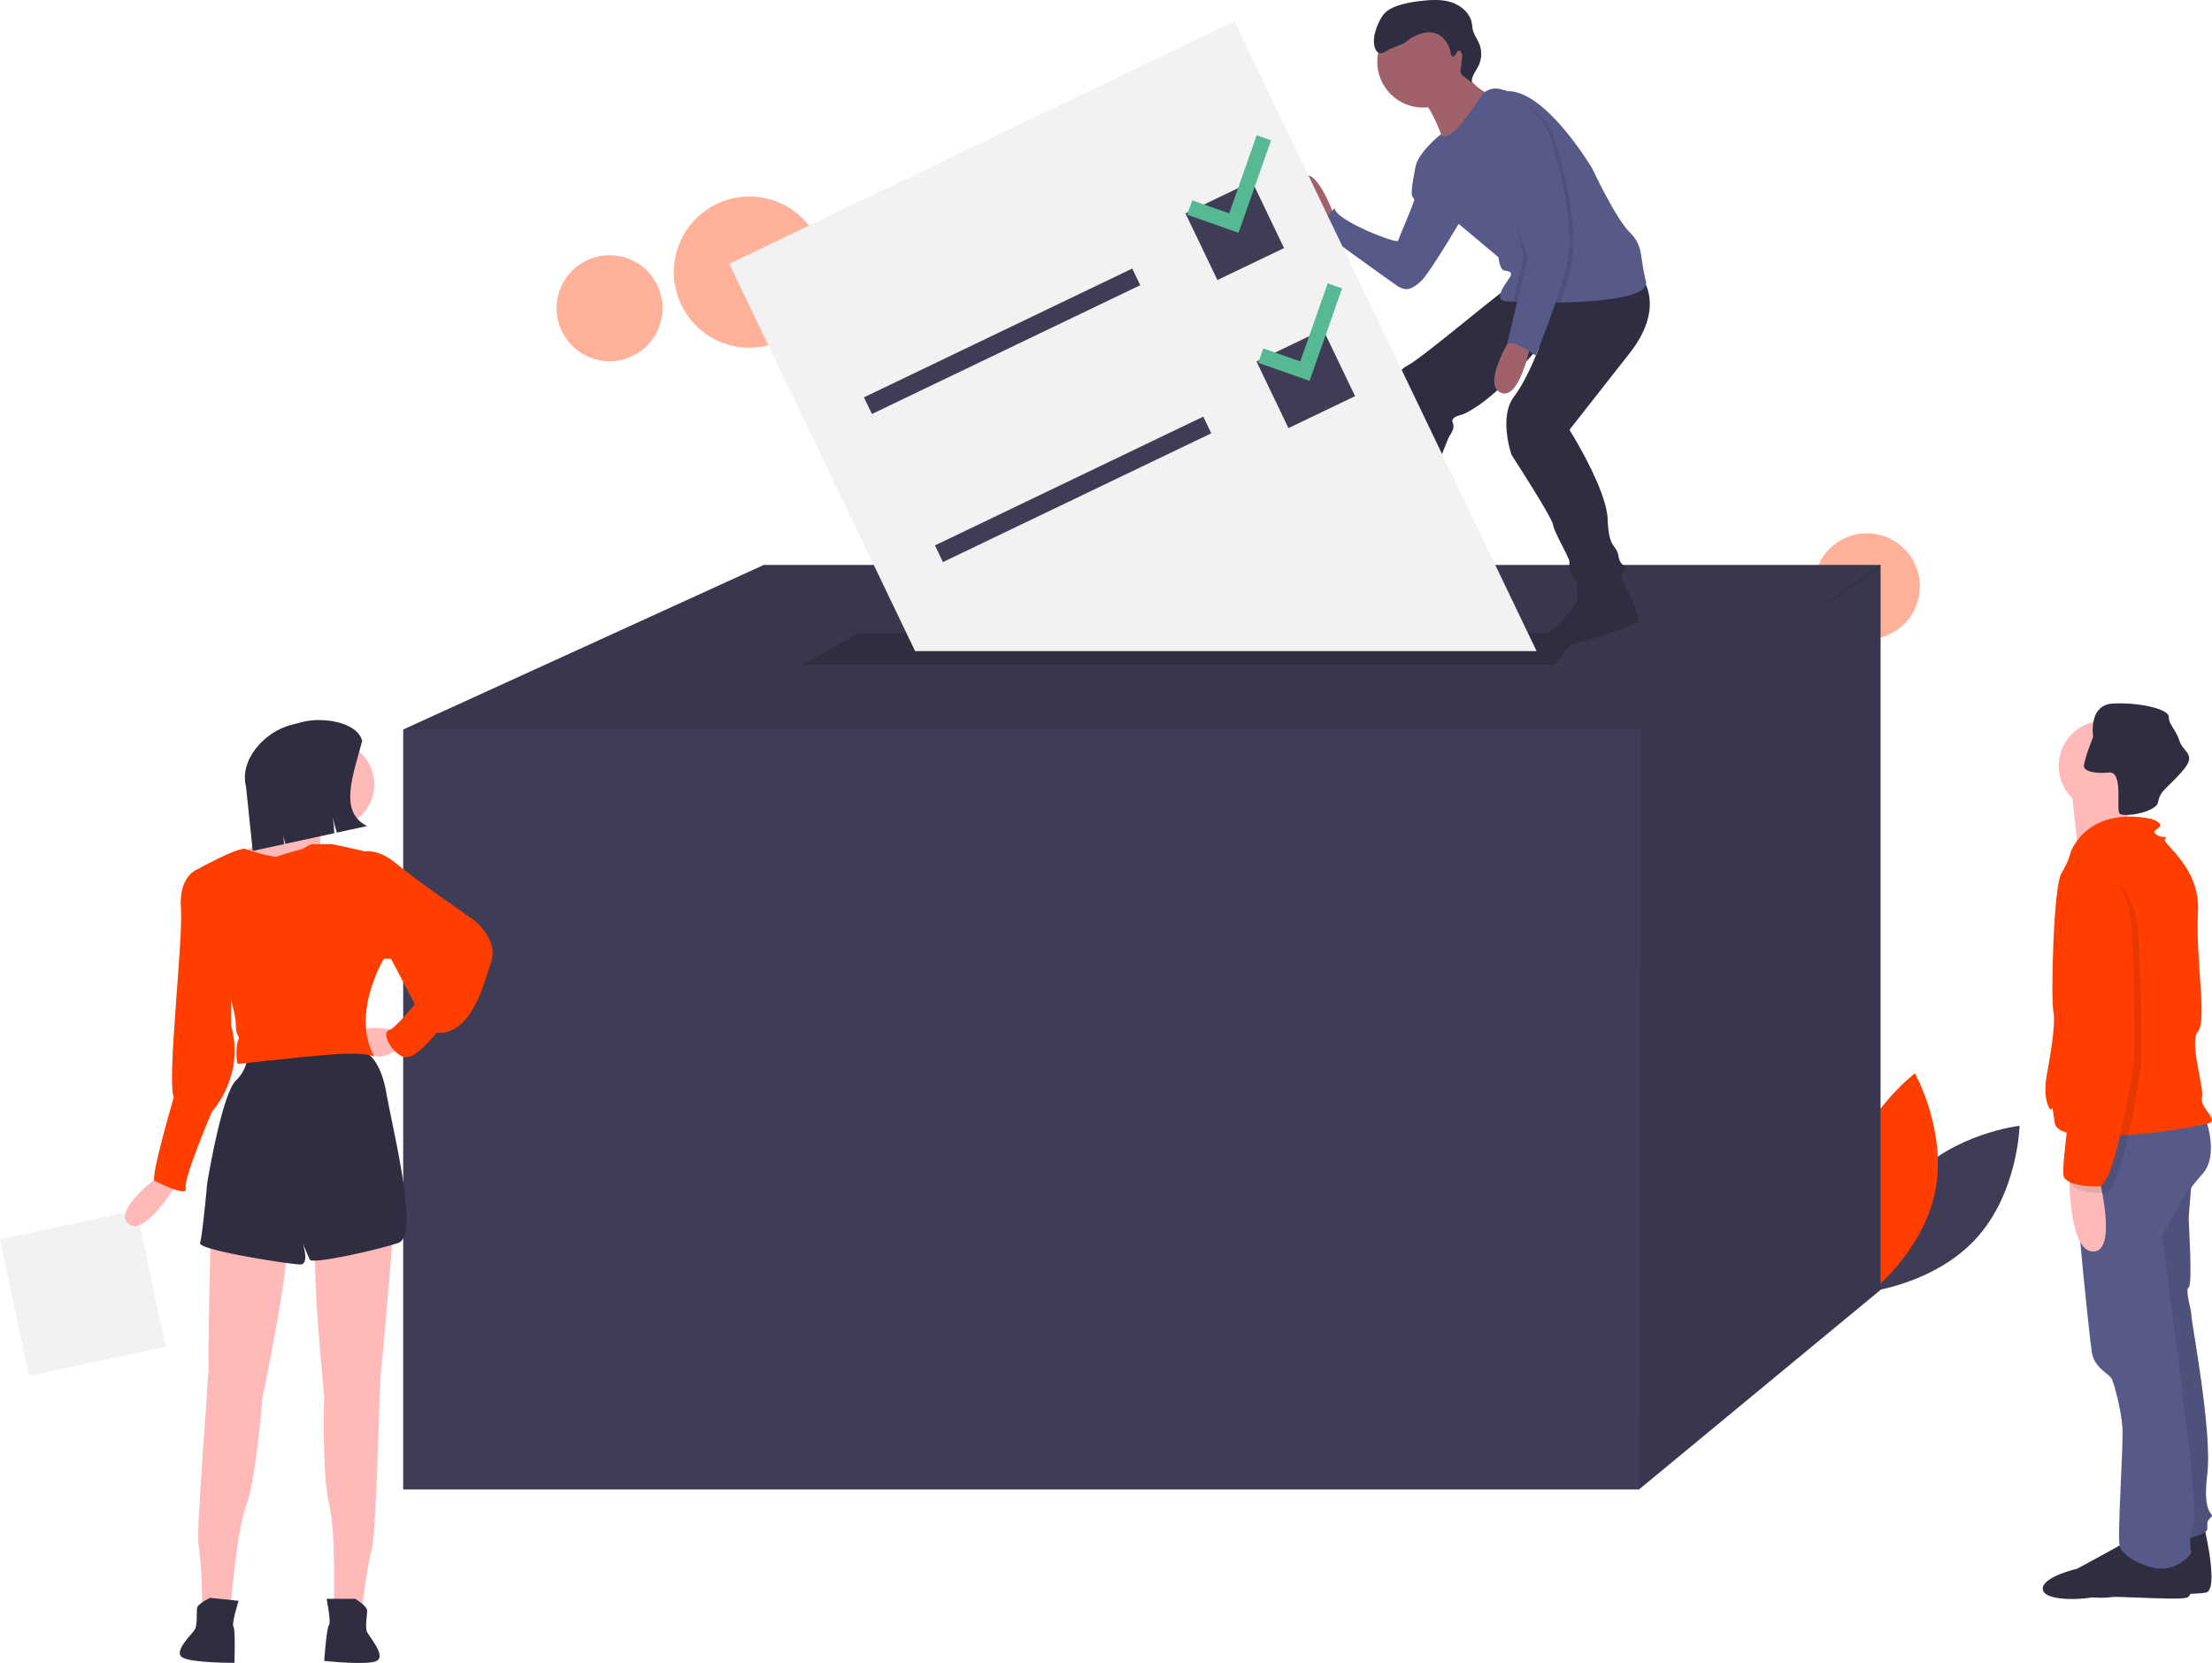 <svg id="b143eb5c-1646-401d-af9e-18dec362a251" data-name="Layer 1" xmlns="http://www.w3.org/2000/svg" width="914.817" height="687.575" viewBox="0 0 914.817 687.575"><title>voting</title><circle cx="772.098" cy="242.425" r="21.92" fill="#ff3e00" opacity="0.4"/><circle cx="309.93" cy="112.501" r="31.248" fill="#ff3e00" opacity="0.4"/><circle cx="252.098" cy="127.425" r="21.92" fill="#ff3e00" opacity="0.4"/><path d="M933.049,593.762c-17.32,18.962-17.949,46.584-17.949,46.584s27.453-3.122,44.773-22.084,17.949-46.584,17.949-46.584S950.369,574.8,933.049,593.762Z" transform="translate(-142.592 -106.213)" fill="#3f3d56"/><path d="M942.833,599.218c-5.241,25.141-27.272,41.815-27.272,41.815s-13.534-24.088-8.293-49.229S934.54,549.989,934.54,549.989,948.074,574.077,942.833,599.218Z" transform="translate(-142.592 -106.213)" fill="#ff3e00"/><polygon points="777.746 233.581 777.746 533.289 677.843 615.818 166.746 615.818 166.746 301.631 315.876 233.581 777.746 233.581" fill="#3f3d56"/><polygon points="777.746 233.581 777.746 234.782 741.882 258.788 677.843 301.631 166.746 301.631 315.876 233.581 777.746 233.581" opacity="0.1"/><polygon points="777.746 233.581 777.746 533.289 677.843 615.818 678.567 300.907 741.882 258.788 777.167 233.581 777.746 233.581" opacity="0.1"/><polygon points="643.094 274.845 331.803 274.845 354.969 261.814 653.23 261.814 643.094 274.845" fill="#2f2e41"/><path d="M1054.352,738.332s6.035,25.236.549,26.334-32.368.743-38.952,1.84-20.299-.743-20.299-5.681,14.264-8.229,14.264-8.229,20.299-10.972,20.847-11.521S1054.352,738.332,1054.352,738.332Z" transform="translate(-142.592 -106.213)" fill="#2f2e41"/><path d="M1049.415,589.657s-1.646,18.653-1.646,20.299,1.646,27.431,0,28.528,1.097,8.778,1.097,11.521,8.778,48.278,6.583,65.834,3.292,15.91,1.646,17.556-1.646,1.646-1.646,4.938-17.556,6.035-17.556,6.035L1018.692,623.123l9.875-36.209Z" transform="translate(-142.592 -106.213)" fill="#575a89"/><path d="M1049.415,589.657s-1.646,18.653-1.646,20.299,1.646,27.431,0,28.528,1.097,8.778,1.097,11.521,8.778,48.278,6.583,65.834,3.292,15.91,1.646,17.556-1.646,1.646-1.646,4.938-17.556,6.035-17.556,6.035L1018.692,623.123l9.875-36.209Z" transform="translate(-142.592 -106.213)" opacity="0.1"/><path d="M1046.672,746.013s5.486,19.75,0,20.847-32.368-1.257-38.952-.16-20.299,1.257-20.299-3.681,14.264-8.229,14.264-8.229,20.299-10.972,20.847-11.521S1046.672,746.013,1046.672,746.013Z" transform="translate(-142.592 -106.213)" fill="#2f2e41"/><path d="M1054.352,567.713s6.583,15.91-1.097,24.139-16.458,24.688-16.458,25.785,15.361,110.272,13.167,117.404-1.646,11.521-1.097,12.618-5.486,7.132-12.07,7.132-16.458-4.938-17.556-9.326,1.646-42.243,1.097-49.375-3.292-17.556-4.389-19.75-7.132-4.389-8.229-10.972-9.875-90.522-7.132-93.265S1054.352,567.713,1054.352,567.713Z" transform="translate(-142.592 -106.213)" fill="#575a89"/><circle cx="870.066" cy="316.665" r="18.653" fill="#ffb9b9"/><path d="M1024.178,432.204s-3.84,20.299-1.097,22.493-20.847,5.486-20.847,5.486-2.743-26.882-3.292-29.625S1024.178,432.204,1024.178,432.204Z" transform="translate(-142.592 -106.213)" fill="#ffb9b9"/><path d="M998.942,458.538s6.583-19.202,33.466-13.715c0,0,4.938,1.646,3.292,3.292s-3.292,1.646-1.097,3.292,4.938,0,3.292,1.646,14.813,11.521,13.715,30.174,3.84,44.986,0,49.375,2.743,23.59,1.646,27.431,6.583,8.778,3.292,10.424-62.542,11.521-64.188,0-.549-3.292-2.194-6.035-2.194-7.681-1.097-13.715,3.84-20.847,2.743-26.334,0-51.57,3.292-57.056S998.942,458.538,998.942,458.538Z" transform="translate(-142.592 -106.213)" fill="#ff3e00"/><path d="M1010.463,592.4s8.229,31.271-2.194,31.271-9.875-32.368-9.875-32.368Z" transform="translate(-142.592 -106.213)" fill="#ffb9b9"/><path d="M1004.428,422.878c0,1.591,2.304,2.6,5.876,2.831h.005a29.891,29.891,0,0,0,4.543-.088c2.282-.208,3.226,1.937,3.615,4.767.636,4.669-.252,11.214.773,12.24,1.415,1.415,11.735-.005,14.961-3.215a2.981,2.981,0,0,0,.949-1.723,9.166,9.166,0,0,1,2.754-5.119c1.904-2.079,4.614-4.383,7.67-8.048,5.486-6.583,0-7.132-1.646-12.07s-4.389-6.583-4.389-9.875-12.618-6.035-23.042-5.486-8.229,13.715-8.229,13.715-.62,1.591-1.361,3.643a57.214,57.214,0,0,0-2.436,7.911A3.986,3.986,0,0,0,1004.428,422.878Z" transform="translate(-142.592 -106.213)" fill="#2f2e41"/><path d="M1006.623,466.767s18.653-1.097,20.299,26.334,1.097,53.216,1.097,53.764-7.681,52.667-14.813,52.667-12.618-1.097-14.264-3.84,4.389-42.243,4.389-42.243,2.743-41.695-1.646-54.862S996.748,468.413,1006.623,466.767Z" transform="translate(-142.592 -106.213)" opacity="0.1"/><path d="M1003.88,464.024s18.653-1.097,20.299,26.334,1.097,53.216,1.097,53.764-7.681,52.667-14.813,52.667-12.618-1.097-14.264-3.84,4.389-42.243,4.389-42.243,2.743-41.695-1.646-54.862S994.004,465.67,1003.88,464.024Z" transform="translate(-142.592 -106.213)" fill="#ff3e00"/><path d="M694.573,195.854s-8.129-23.032-14-15.806,9.032,19.419,9.032,19.419Z" transform="translate(-142.592 -106.213)" fill="#a0616a"/><path d="M732.96,173.273,728.07,175.086s-2.336,10.381-1.432,12.188,1.355.452,0,4.065-5.419,13.097-5.871,14.452-26.194-8.581-26.194-13.548c0,0-5.419,6.323-8.129,7.677,0,0,29.807,21.677,33.871,24.387s6.323,1.355,9.935-1.806,18.968-29.355,18.968-29.355Z" transform="translate(-142.592 -106.213)" fill="#575a89"/><path d="M719.863,333.596s.452,4.968,1.355,5.419,7.677,11.742,0,14-12.194,1.355-14,2.258-33.419,2.71-33.871-2.258,15.355-5.871,15.355-5.871,14.452-9.484,16.71-14.452S719.863,333.596,719.863,333.596Z" transform="translate(-142.592 -106.213)" fill="#2f2e41"/><path d="M811.541,342.628s10.839,18.516,8.129,20.774-29.099,10.487-32.968,10.839c-4.968.452-8.581-3.613-4.516-5.871s12.645-11.742,12.645-14.903v-8.129Z" transform="translate(-142.592 -106.213)" fill="#2f2e41"/><path d="M821.928,221.596s9.484,11.742-5.419,30.71L791.67,283.919s15.355,24.387,15.806,37.032,3.613,9.935,4.516,15.355,4.968,2.71,1.806,6.774-14.903,7.677-18.516,4.516a11.196,11.196,0,0,1-3.613-9.032c0-1.806-6.323-12.194-6.774-15.355s-17.161-28.903-17.161-28.903-5.419-15.355.903-23.936,10.501-20.75,10.501-20.75-18.63,22.557-31.726,27.976c0,0-4.968.903-4.065,3.161s0,3.613-1.355,5.871-10.839,28.452-14,35.226-1.806,10.839-5.419,13.097-19.871.452-19.871-1.806,2.258-8.129,3.613-11.29,12.194-39.742,11.29-46.065.452-14.903,7.226-18.516,41.097-32.968,42.903-32.968S821.928,221.596,821.928,221.596Z" transform="translate(-142.592 -106.213)" fill="#2f2e41"/><circle cx="588.562" cy="25.512" r="18.968" fill="#a0616a"/><path d="M746.509,133.531s5.871,10.387,13.097,11.742-18.968,22.129-18.968,22.129-6.323-19.871-11.742-20.774S746.509,133.531,746.509,133.531Z" transform="translate(-142.592 -106.213)" fill="#a0616a"/><path d="M727.992,175.983c0,5.871,17.613,22.581,17.613,22.581l16.71,14s.452,4.968,2.258,5.419,4.065.452,2.258,3.161-6.323,8.581-2.258,9.484a33.199,33.199,0,0,0,3.699.352c1.084.063,2.357.122,3.789.176,3.342.117,7.524.194,12.054.163q1.931-.007,3.929-.045c17.076-.339,36.856-2.303,35.239-8.775-2.71-10.839-.903-14.452-6.774-20.323s-15.355-26.194-15.355-26.194-18.968-32.065-34.774-32.065l-3.283-.863a7.519,7.519,0,0,0-8.206,3.152c-3.17,4.828-8.17,12.081-11.092,14.42-4.516,3.613-5.221,1.021-5.221,1.021S727.992,170.112,727.992,175.983Z" transform="translate(-142.592 -106.213)" fill="#575a89"/><path d="M768.186,244.628s-13.097,20.323-4.968,23.936,12.645-21.226,12.645-21.226Z" transform="translate(-142.592 -106.213)" fill="#a0616a"/><path d="M743.554,129.582c-.728-.092-.958-1.01-1.081-1.734-.656-3.874-3.543-7.548-7.422-8.173a10.51,10.51,0,0,0-4.422.356,16.779,16.779,0,0,0-5.674,2.793,9.36,9.36,0,0,1-2.836,1.781c-.712.209-3.734,1.553-4.44,1.78-1.552.5-2.837,2.125-4.436,1.803-1.53-.308-2.111-2.155-2.356-3.696-.56-3.51,1.449-8.748,3.447-11.688,1.516-2.231,4.081-3.515,6.646-4.351a47.752,47.752,0,0,1,9.218-1.832c4.219-.498,8.589-.763,12.632.541s7.725,4.494,8.48,8.675c.157.871.187,1.763.379,2.627.47,2.107,1.864,3.878,2.677,5.878a11.319,11.319,0,0,1-.345,9.176c-1.126,2.265-3.084,4.441-2.662,6.935l-3.485-2.748a2.531,2.531,0,0,1-1.163-2.962l.507-4.364a3.84,3.84,0,0,0-.226-2.359C745.441,125.314,744.768,129.735,743.554,129.582Z" transform="translate(-142.592 -106.213)" fill="#2f2e41"/><path d="M776.315,213.467l-4.254,17.69c4.29.154,9.967.235,15.983.117,1.517-4.552,2.967-9.299,4.078-13.743,4.065-16.258-2.71-41.097-6.323-52.839s-12.645-14.903-12.645-14.903a41.185,41.185,0,0,0-10.387,5.419C756.896,159.273,776.315,213.467,776.315,213.467Z" transform="translate(-142.592 -106.213)" opacity="0.1"/><path d="M772.702,212.564l-4.43,18.417c1.084.063,2.357.122,3.789.176,3.342.117,7.524.194,12.054.163,1.63-4.837,3.207-9.94,4.394-14.691,4.065-16.258-2.71-41.097-6.323-52.839s-11.516,1.129-11.516,1.129,3.161-7.677-2.71-3.613S772.702,212.564,772.702,212.564Z" transform="translate(-142.592 -106.213)" opacity="0.1"/><path d="M771.347,148.886s9.032,3.161,12.645,14.903,10.387,36.581,6.323,52.839S777.67,253.209,777.67,253.209s-8.581-6.323-11.742-4.968l8.581-35.677S755.089,158.37,760.96,154.305A41.185,41.185,0,0,1,771.347,148.886Z" transform="translate(-142.592 -106.213)" fill="#575a89"/><polygon points="635.488 269.199 510.541 8.828 301.62 109.085 378.456 269.199 635.488 269.199" fill="#f2f2f2"/><rect x="495.48" y="243.491" width="123.081" height="7.639" transform="translate(-194.759 159.122) rotate(-25.635)" fill="#3f3d56"/><rect x="524.86" y="304.714" width="123.081" height="7.639" transform="translate(-218.354 177.859) rotate(-25.635)" fill="#3f3d56"/><rect x="637.968" y="186.326" width="30.558" height="30.558" transform="translate(-165.512 196.255) rotate(-25.635)" fill="#3f3d56"/><rect x="667.347" y="247.548" width="30.558" height="30.558" transform="translate(-189.108 214.992) rotate(-25.635)" fill="#3f3d56"/><polygon points="519.718 55.924 508.372 88.206 493.077 82.83 490.984 88.785 512.214 96.246 525.672 58.017 519.718 55.924" fill="#57b894"/><polygon points="549.097 117.146 537.751 149.428 522.457 144.053 520.364 150.007 541.593 157.468 555.052 119.239 549.097 117.146" fill="#57b894"/><g id="b6a4aa65-5bff-4dd4-a595-827386906092" data-name="woman"><rect x="147.984" y="611.967" width="57.724" height="57.724" transform="translate(341.065 1124.364) rotate(167.942)" fill="#f2f2f2"/><path id="ac286760-ef31-4470-8aba-995faff60c3b" data-name="right hand" d="M209.53,591.492s-20.734,14.81-13.823,20.734,20.734-17.772,20.734-17.772Z" transform="translate(-142.592 -106.213)" fill="#ffb9b9"/><path id="ad0ee0d5-d520-47bd-bca9-706ef112ee3c" data-name="left leg" d="M305.302,614.201s-3.949,49.367-4.937,56.279-1.975,69.114-3.949,76.025-3.949,23.696-3.949,23.696H280.619s.987-30.608-1.975-42.456-1.975-44.43-1.975-44.43-5.924-58.253-2.962-66.152S305.302,614.201,305.302,614.201Z" transform="translate(-142.592 -106.213)" fill="#ffb9b9"/><path id="a2d865fc-f989-4a0f-bdfe-5d1a04b5cb09" data-name="left shoe" d="M289.505,767.239s4.937,2.962,4.937,4.937-.987,6.911,0,8.886,7.899,9.873,3.949,11.848-21.722,0-21.722,0,.987-13.823,1.975-14.81-.987-10.861-.987-10.861Z" transform="translate(-142.592 -106.213)" fill="#2f2e41"/><path id="a5afd73e-dc2f-49f8-bb76-01b6bc8ff4ec" data-name="right leg" d="M229.826,612.991s-1.254,49.509-.998,56.486-5.291,68.94-4.053,76.02,1.44,23.98,1.44,23.98l11.783,1.244s2.231-30.542,6.42-42.014,6.627-43.978,6.627-43.978,12.006-57.31,9.889-65.476S229.826,612.991,229.826,612.991Z" transform="translate(-142.592 -106.213)" fill="#ffb9b9"/><path id="bae9c969-98bd-41cd-ab49-dced4866e2f9" data-name="right shoe" d="M229.472,766.842s-5.22,2.427-5.428,4.391.256,6.977-.933,8.837-8.891,8.99-5.171,11.368,21.602,2.28,21.602,2.28.469-13.85-.409-14.936,2.122-10.697,2.122-10.697Z" transform="translate(-142.592 -106.213)" fill="#2f2e41"/><path id="efa1face-c8d6-4f61-8a17-c81461288bfc" data-name="pants" d="M291.479,540.15s7.899.987,10.861,17.772,13.823,59.241,4.937,62.203-35.544,8.886-36.532,6.911-2.962-6.911-2.962-6.911,2.962,8.886-.987,8.886-42.456-5.924-41.468-8.886,2.962-24.684,2.962-24.684,5.924-36.532,11.848-42.456a16.192,16.192,0,0,0,4.937-12.835Z" transform="translate(-142.592 -106.213)" fill="#2f2e41"/><path id="ba787e0e-2496-4127-9664-864bc1f1b460" data-name="left hand" d="M306.29,532.251s-12.835-2.962-14.81.987,4.937,9.873,7.899,9.873,7.899-2.962,7.899-2.962Z" transform="translate(-142.592 -106.213)" fill="#ffb9b9"/><circle id="af432612-84fe-4a80-a474-ad6710b59c23" data-name="head" cx="137.04" cy="324.342" r="17.772" fill="#ffb9b9"/><path id="fc691572-079c-4ac7-a111-0c7206f484e6" data-name="neck" d="M276.669,443.39s-2.962,13.823-.987,13.823-14.81,8.886-14.81,8.886l-12.835-1.975-3.949-5.924s20.734-13.823,20.734-21.722S276.669,443.39,276.669,443.39Z" transform="translate(-142.592 -106.213)" fill="#ffb9b9"/><path id="a377c2ac-5aad-4dd5-94e4-d6887260be3a" data-name="upper body" d="M267.783,457.213s2.962-1.975,3.949-1.975h7.899c.987,0,13.823,2.962,13.823,2.962l7.899,44.43s-13.823,22.709-3.949,40.481c0,0-2.962-1.975-16.785-.987s-38.506,3.949-39.494,3.949-.987-7.899,0-9.873-.987-.987-.987-5.924-2.962-13.823-2.962-13.823l-13.823-50.355s17.772-9.873,20.734-8.886,11.848,3.949,13.823,2.962S267.783,457.213,267.783,457.213Z" transform="translate(-142.592 -106.213)" fill="#ff3e00"/><path id="fd50713a-8150-4e39-832b-91f38638a5e4" data-name="left arm" d="M290.492,459.188l2.962-.987s5.924-.987,12.835,4.937S338.872,486.833,338.872,486.833s9.873,7.899,6.911,16.785-7.899,30.608-22.709,29.62c0,0-8.886,11.848-13.823,9.873s-8.886-9.873-5.924-10.861,10.861-10.861,10.861-10.861l-9.873-18.76h-2.962l-10.861-5.924Z" transform="translate(-142.592 -106.213)" fill="#ff3e00"/><path id="a85ddca5-281c-4897-a8aa-82a4133bac02" data-name="right arm" d="M231.251,465.112l-7.899.987s-6.911,2.962-5.924,15.797-5.924,71.089-2.962,78c0,0-9.873,33.57-7.899,34.557s13.823,6.911,12.835,2.962,10.861-31.595,10.861-31.595,13.823-14.81,7.899-35.544V513.491Z" transform="translate(-142.592 -106.213)" fill="#ff3e00"/><path id="eb14ef5a-0bc4-48da-8b11-b0e113a7ef46" data-name="hair" d="M294.423,447.737l-12.552,2.734-1.613-6.18.62,6.397L260.629,455.099l-.89-3.412.342,3.531-12.969,2.825-2.774-26.632c-2.852-10.928,7.558-22.576,18.486-25.428l4.848-1.265c8.027-2.095,22.617-.19,24.711,7.836C288.717,426.549,282.466,441.89,294.423,447.737Z" transform="translate(-142.592 -106.213)" fill="#2f2e41"/></g></svg>